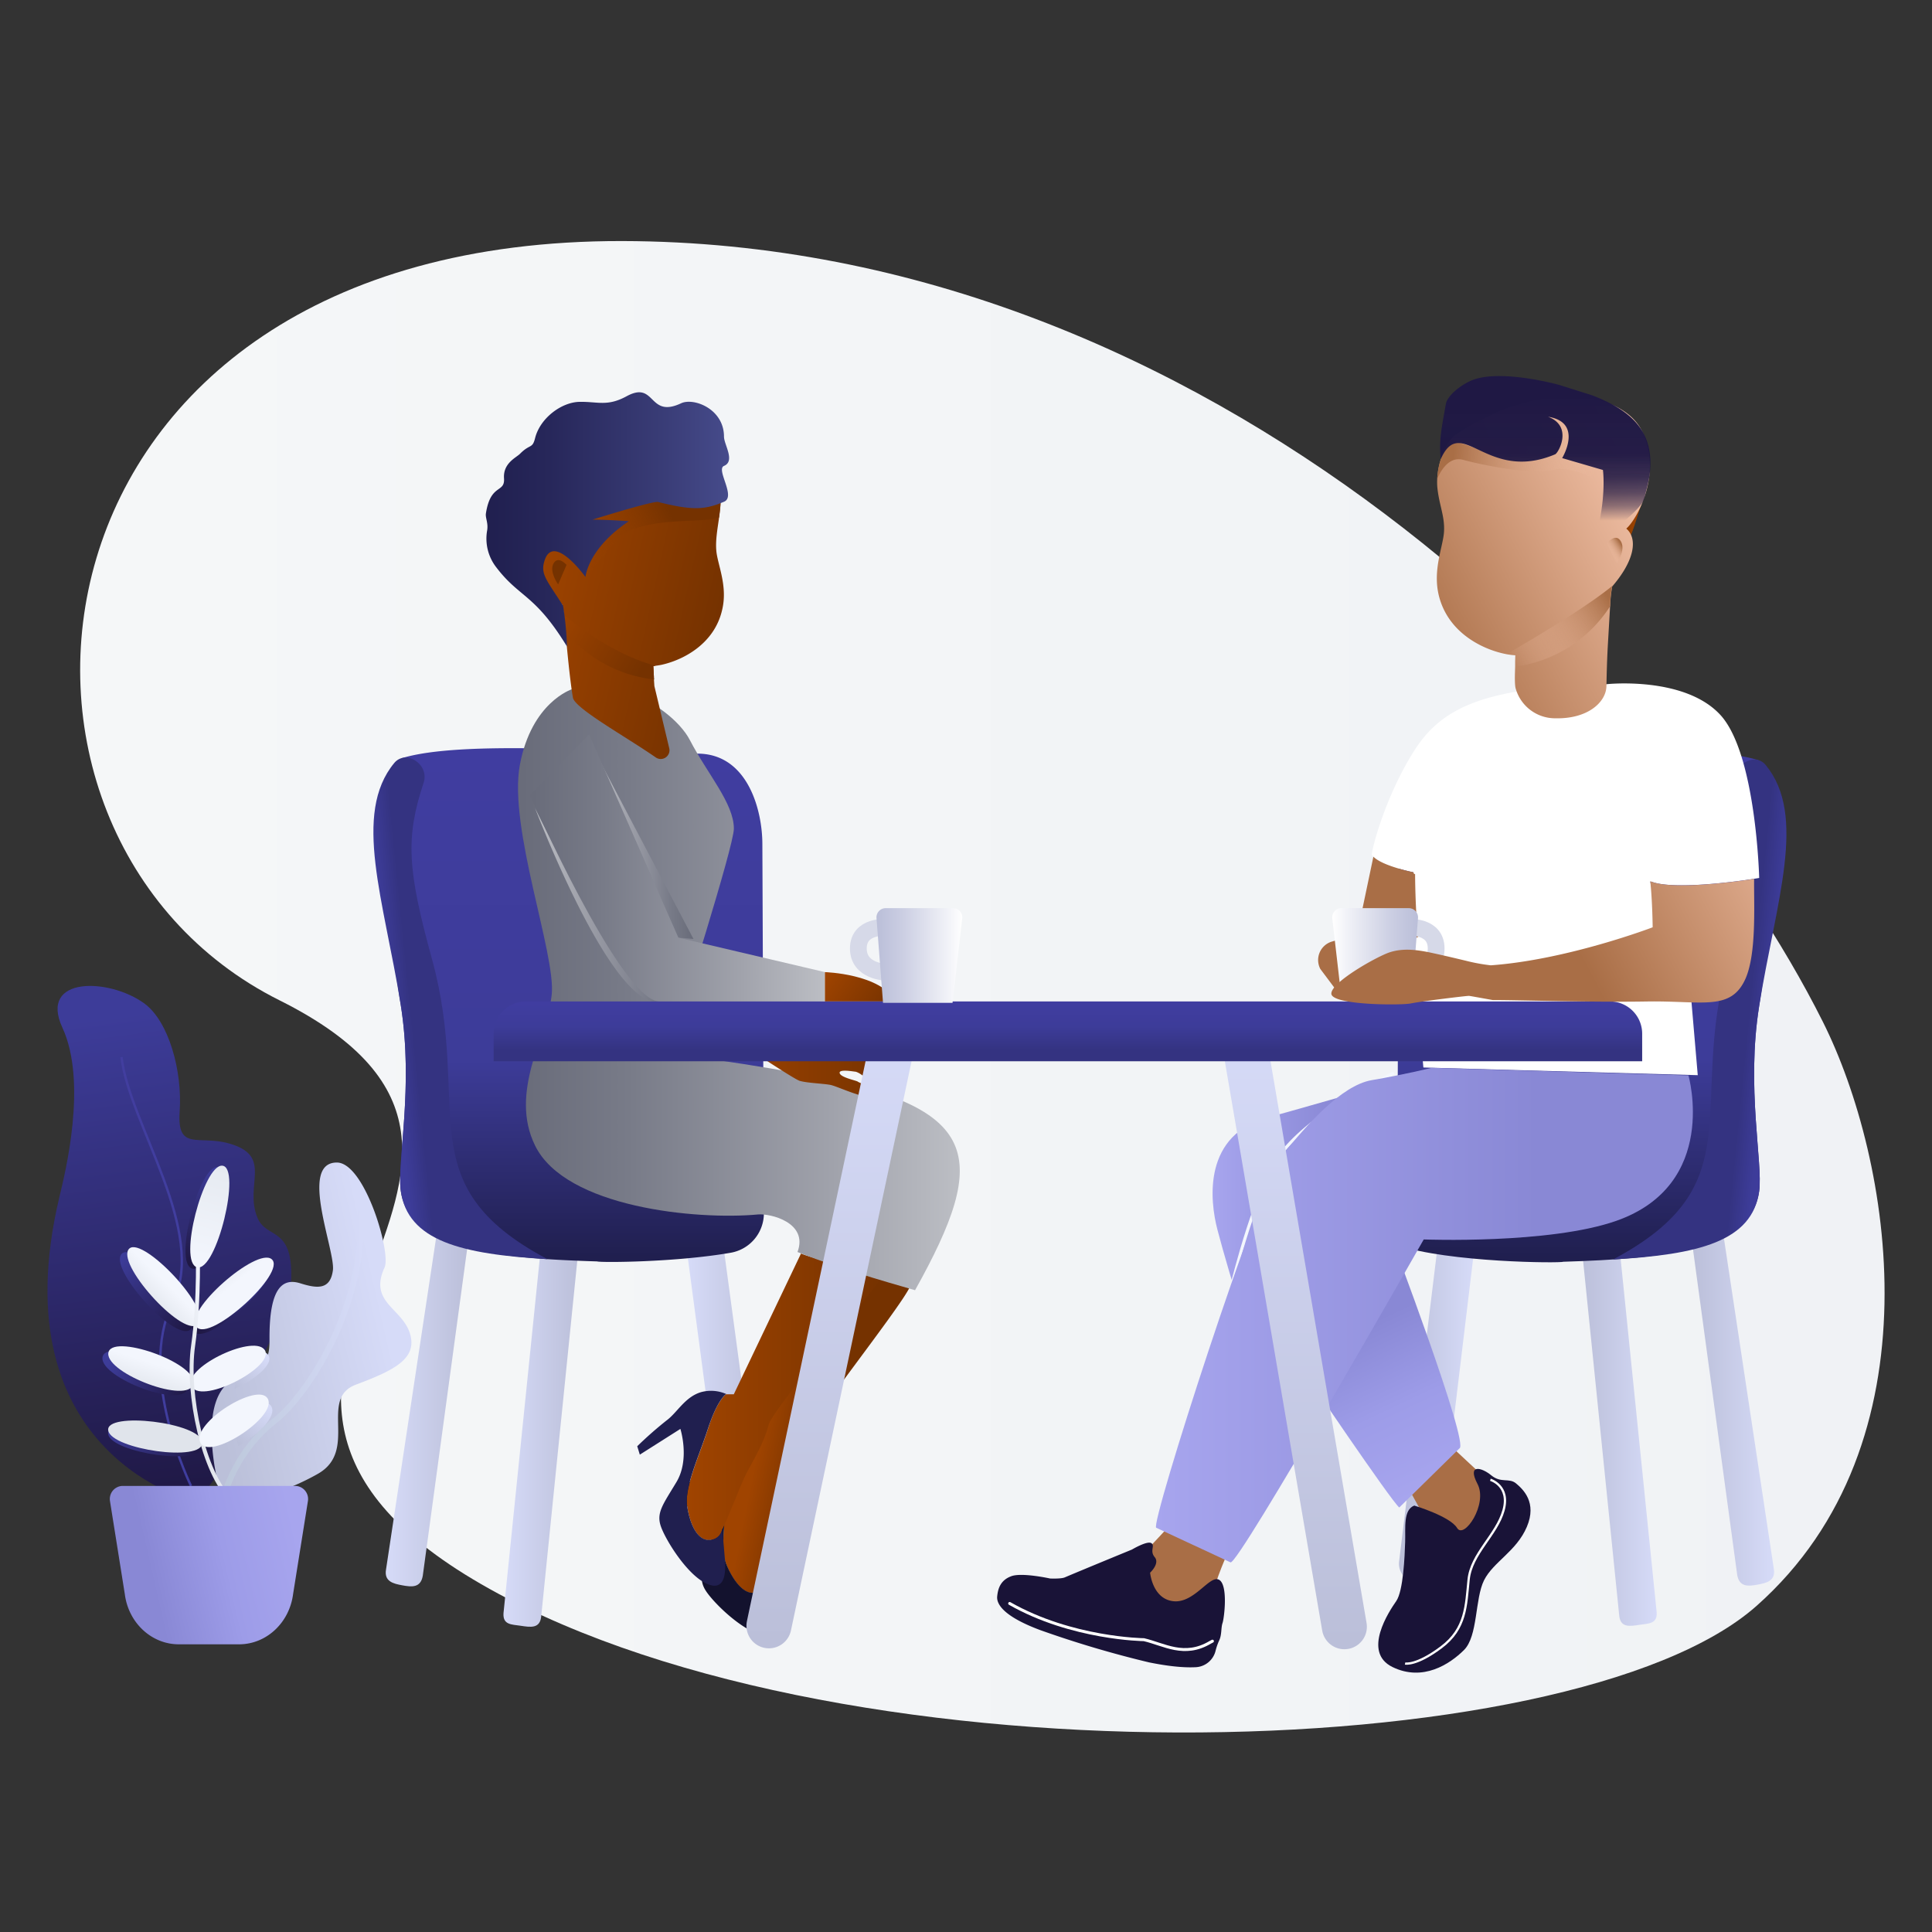 <svg xmlns="http://www.w3.org/2000/svg" xmlns:xlink="http://www.w3.org/1999/xlink" viewBox="0 0 650 650"><rect x="0" y="0" width="650" height="650" fill="#333333" stroke="none"/><defs><style>.cls-1{fill:url(#Безымянный_градиент_36);}.cls-2{fill:url(#Безымянный_градиент_170);}.cls-3{fill:url(#Безымянный_градиент_170-2);}.cls-4{fill:url(#Безымянный_градиент_170-3);}.cls-5{fill:url(#Безымянный_градиент_216);}.cls-6{fill:url(#Безымянный_градиент_40);}.cls-7{fill:url(#Безымянный_градиент_108);}.cls-8{fill:url(#Безымянный_градиент_108-2);}.cls-9{fill:#191337;}.cls-10,.cls-11,.cls-14,.cls-20,.cls-44,.cls-46,.cls-47,.cls-54,.cls-56,.cls-67{fill:none;stroke-miterlimit:10;}.cls-10,.cls-11,.cls-20{stroke:#fff;}.cls-10,.cls-14,.cls-20,.cls-46,.cls-47{stroke-linecap:round;}.cls-10{stroke-width:0.99px;}.cls-11{stroke-width:0.76px;}.cls-12{fill:url(#Безымянный_градиент_123);}.cls-13{fill:url(#Безымянный_градиент_60);}.cls-14{stroke:#f3f6fd;}.cls-14,.cls-20{stroke-width:1.03px;}.cls-15{fill:url(#Безымянный_градиент_250);}.cls-16{fill:#fff;}.cls-17{fill:url(#Безымянный_градиент_108-3);}.cls-18{fill:url(#Безымянный_градиент_59);}.cls-19{fill:url(#Безымянный_градиент_108-4);}.cls-21{fill:url(#Безымянный_градиент_90);}.cls-22{fill:url(#Безымянный_градиент_90-2);}.cls-23{fill:url(#Безымянный_градиент_170-4);}.cls-24{fill:url(#Безымянный_градиент_170-5);}.cls-25{fill:url(#Безымянный_градиент_170-6);}.cls-26{fill:url(#Безымянный_градиент_216-2);}.cls-27{fill:url(#Безымянный_градиент_40-2);}.cls-28{fill:url(#Безымянный_градиент_58);}.cls-29{fill:#13122e;}.cls-30{fill:url(#Безымянный_градиент_123-2);}.cls-31{fill:#201f4f;}.cls-32{fill:url(#Безымянный_градиент_57);}.cls-33{fill:url(#Безымянный_градиент_123-3);}.cls-34{fill:url(#Безымянный_градиент_57-2);}.cls-35{fill:url(#Безымянный_градиент_57-3);}.cls-36{fill:url(#Безымянный_градиент_48);}.cls-37{fill:url(#Безымянный_градиент_123-4);}.cls-38{fill:url(#Безымянный_градиент_140);}.cls-39{fill:url(#Безымянный_градиент_48-2);}.cls-40{fill:url(#Безымянный_градиент_123-5);}.cls-41{fill:url(#Безымянный_градиент_139);}.cls-42{fill:url(#Безымянный_градиент_57-4);}.cls-43{fill:url(#Безымянный_градиент_123-6);}.cls-44{stroke:#d6d9e8;stroke-width:5.64px;}.cls-45{fill:url(#Безымянный_градиент_269);}.cls-46,.cls-47{stroke-width:15.14px;}.cls-46{stroke:url(#Безымянный_градиент_170-7);}.cls-47{stroke:url(#Безымянный_градиент_170-8);}.cls-48{fill:url(#Безымянный_градиент_40-3);}.cls-49{fill:url(#Безымянный_градиент_269-2);}.cls-50{fill:url(#Безымянный_градиент_108-5);}.cls-51{fill:url(#Безымянный_градиент_90-3);}.cls-52{fill:url(#Безымянный_градиент_56);}.cls-53{fill:url(#Безымянный_градиент_5);}.cls-54{stroke-width:0.8px;stroke:url(#Безымянный_градиент_10);}.cls-55{fill:url(#Безымянный_градиент_17);}.cls-56{stroke-width:1.99px;stroke:url(#Безымянный_градиент_164);}.cls-57{fill:url(#Безымянный_градиент_5-2);}.cls-58{fill:url(#Безымянный_градиент_5-3);}.cls-59{fill:url(#Безымянный_градиент_5-4);}.cls-60{fill:url(#Безымянный_градиент_5-5);}.cls-61{fill:url(#Безымянный_градиент_18);}.cls-62{fill:url(#Безымянный_градиент_33);}.cls-63{fill:url(#Безымянный_градиент_33-2);}.cls-64{fill:url(#Безымянный_градиент_33-3);}.cls-65{fill:url(#Безымянный_градиент_17-2);}.cls-66{fill:url(#Безымянный_градиент_33-4);}.cls-67{stroke-width:1.34px;stroke:url(#Безымянный_градиент_33-5);}.cls-68{fill:url(#Безымянный_градиент_33-6);}.cls-69{fill:url(#Безымянный_градиент_17-3);}.cls-70{fill:url(#Безымянный_градиент_33-7);}.cls-71{fill:url(#Безымянный_градиент_11);}.cls-72{fill:url(#Безымянный_градиент_16);}</style><linearGradient id="Безымянный_градиент_36" x1="26.97" y1="331.99" x2="634.03" y2="331.99" gradientUnits="userSpaceOnUse"><stop offset="0.01" stop-color="#f5f7f8"/><stop offset="1" stop-color="#f0f2f5"/></linearGradient><linearGradient id="Безымянный_градиент_170" x1="470.66" y1="476.62" x2="495.75" y2="476.62" gradientUnits="userSpaceOnUse"><stop offset="0.01" stop-color="#bbbfd9"/><stop offset="1" stop-color="#d6dbf8"/></linearGradient><linearGradient id="Безымянный_градиент_170-2" x1="569.26" y1="473.61" x2="596.89" y2="473.61" xlink:href="#Безымянный_градиент_170"/><linearGradient id="Безымянный_градиент_170-3" x1="531.75" y1="481.31" x2="557.4" y2="481.31" xlink:href="#Безымянный_градиент_170"/><linearGradient id="Безымянный_градиент_216" x1="533.22" y1="422.86" x2="533.22" y2="253.12" gradientUnits="userSpaceOnUse"><stop offset="0" stop-color="#201f4f"/><stop offset="0.39" stop-color="#3d3c99"/><stop offset="1" stop-color="#403da0"/></linearGradient><linearGradient id="Безымянный_градиент_40" x1="586.53" y1="341.65" x2="601.96" y2="343.19" gradientUnits="userSpaceOnUse"><stop offset="0.11" stop-color="#343381"/><stop offset="0.56" stop-color="#3d3c99"/><stop offset="1" stop-color="#403da0"/></linearGradient><linearGradient id="Безымянный_градиент_108" x1="598.22" y1="447.58" x2="694.72" y2="396.58" gradientUnits="userSpaceOnUse"><stop offset="0" stop-color="#a96e46"/><stop offset="1" stop-color="#ffd0b9"/></linearGradient><linearGradient id="Безымянный_градиент_108-2" x1="586.83" y1="426.02" x2="683.33" y2="375.02" xlink:href="#Безымянный_градиент_108"/><linearGradient id="Безымянный_градиент_123" x1="81.19" y1="-515.65" x2="88.42" y2="-515.65" gradientTransform="translate(366.9 664.9) rotate(10.9)" gradientUnits="userSpaceOnUse"><stop offset="0" stop-color="#753200"/><stop offset="1" stop-color="#a04400"/></linearGradient><linearGradient id="Безымянный_градиент_60" x1="407.97" y1="402.08" x2="486.54" y2="402.08" gradientUnits="userSpaceOnUse"><stop offset="0" stop-color="#a7a5ee"/><stop offset="0.53" stop-color="#8988d5"/></linearGradient><linearGradient id="Безымянный_градиент_250" x1="482.3" y1="500.21" x2="453.91" y2="440.13" gradientUnits="userSpaceOnUse"><stop offset="0" stop-color="#a7a5ee"/><stop offset="0.44" stop-color="#9d9ce8"/><stop offset="0.89" stop-color="#8988d5"/></linearGradient><linearGradient id="Безымянный_градиент_108-3" x1="510.67" y1="281.91" x2="607.17" y2="230.91" xlink:href="#Безымянный_градиент_108"/><linearGradient id="Безымянный_градиент_59" x1="388.93" y1="442.45" x2="569.55" y2="442.45" gradientUnits="userSpaceOnUse"><stop offset="0" stop-color="#a7a5ee"/><stop offset="0.71" stop-color="#8988d5"/></linearGradient><linearGradient id="Безымянный_градиент_108-4" x1="474.06" y1="212.63" x2="570.56" y2="161.63" xlink:href="#Безымянный_градиент_108"/><linearGradient id="Безымянный_градиент_90" x1="84.56" y1="-487.16" x2="56.79" y2="-459.91" gradientTransform="translate(366.9 664.9) rotate(10.9)" gradientUnits="userSpaceOnUse"><stop offset="0" stop-color="#a96e46"/><stop offset="1" stop-color="#ffd0b9" stop-opacity="0"/></linearGradient><linearGradient id="Безымянный_градиент_90-2" x1="84.69" y1="-506.36" x2="81.1" y2="-502.84" xlink:href="#Безымянный_градиент_90"/><linearGradient id="Безымянный_градиент_170-4" x1="-7873.95" y1="479.5" x2="-7846.69" y2="479.5" gradientTransform="matrix(-1, 0, 0, 1, -7615.42, 0)" xlink:href="#Безымянный_градиент_170"/><linearGradient id="Безымянный_градиент_170-5" x1="-7772.92" y1="473.67" x2="-7745.2" y2="473.67" gradientTransform="matrix(-1, 0, 0, 1, -7615.42, 0)" xlink:href="#Безымянный_градиент_170"/><linearGradient id="Безымянный_градиент_170-6" x1="-7810.56" y1="481.4" x2="-7784.83" y2="481.4" gradientTransform="matrix(-1, 0, 0, 1, -7615.42, 0)" xlink:href="#Безымянный_градиент_170"/><linearGradient id="Безымянный_градиент_216-2" x1="-7809.07" y1="422.74" x2="-7809.07" y2="252.41" gradientTransform="matrix(-1, 0, 0, 1, -7615.42, 0)" xlink:href="#Безымянный_градиент_216"/><linearGradient id="Безымянный_градиент_40-2" x1="-7755.59" y1="341.25" x2="-7740.11" y2="342.8" gradientTransform="matrix(-1, 0, 0, 1, -7615.42, 0)" xlink:href="#Безымянный_градиент_40"/><linearGradient id="Безымянный_градиент_58" x1="621.7" y1="1465.01" x2="644.95" y2="1475.81" gradientTransform="translate(-694.92 -796.94) rotate(-13.72)" gradientUnits="userSpaceOnUse"><stop offset="0" stop-color="#a04400"/><stop offset="0.71" stop-color="#753200"/></linearGradient><linearGradient id="Безымянный_градиент_123-2" x1="-8759.26" y1="469.94" x2="-8692.6" y2="469.94" gradientTransform="matrix(-1, 0, 0, 1, -8461.53, 0)" xlink:href="#Безымянный_градиент_123"/><linearGradient id="Безымянный_градиент_57" x1="174.28" y1="333" x2="322.9" y2="333" gradientUnits="userSpaceOnUse"><stop offset="0.01" stop-color="#696c7a"/><stop offset="0.25" stop-color="#787b88"/><stop offset="0.71" stop-color="#a0a2ab"/><stop offset="1" stop-color="#bcbec4"/></linearGradient><linearGradient id="Безымянный_градиент_123-3" x1="-8764.06" y1="348.3" x2="-8699.78" y2="348.3" gradientTransform="matrix(-1, 0, 0, 1, -8461.53, 0)" xlink:href="#Безымянный_градиент_123"/><linearGradient id="Безымянный_градиент_57-2" x1="-8694.85" y1="285.72" x2="-8663.14" y2="285.72" gradientTransform="matrix(-1, 0, 0, 1, -8461.53, 0)" xlink:href="#Безымянный_градиент_57"/><linearGradient id="Безымянный_градиент_57-3" x1="-8693.61" y1="304.51" x2="-8641.56" y2="304.51" gradientTransform="matrix(-1, 0, 0, 1, -8461.53, 0)" xlink:href="#Безымянный_градиент_57"/><linearGradient id="Безымянный_градиент_48" x1="-11069.64" y1="1788.5" x2="-11095.24" y2="1813.62" gradientTransform="matrix(-0.98, 0.21, 0.21, 0.98, -11007.23, 815.12)" gradientUnits="userSpaceOnUse"><stop offset="0" stop-color="#a04400"/><stop offset="1" stop-color="#753200"/></linearGradient><linearGradient id="Безымянный_градиент_123-4" x1="243.09" y1="204.99" x2="178.25" y2="190.54" gradientTransform="matrix(1, 0, 0, 1, 0, 0)" xlink:href="#Безымянный_градиент_123"/><linearGradient id="Безымянный_градиент_140" x1="226.17" y1="164.22" x2="188.7" y2="182.04" gradientUnits="userSpaceOnUse"><stop offset="0.1" stop-color="#753200"/><stop offset="0.48" stop-color="#8a3b00" stop-opacity="0.52"/><stop offset="0.82" stop-color="#9a4100" stop-opacity="0.14"/><stop offset="1" stop-color="#a04400" stop-opacity="0"/></linearGradient><linearGradient id="Безымянный_градиент_48-2" x1="2021.08" y1="208.44" x2="2052.38" y2="225.83" gradientTransform="translate(-1836.55)" xlink:href="#Безымянный_градиент_48"/><linearGradient id="Безымянный_градиент_123-5" x1="-11069.7" y1="1770.62" x2="-11073" y2="1773.86" gradientTransform="matrix(-0.98, 0.21, 0.21, 0.98, -11007.23, 815.12)" xlink:href="#Безымянный_градиент_123"/><linearGradient id="Безымянный_градиент_139" x1="163.44" y1="174.76" x2="245.31" y2="174.76" gradientUnits="userSpaceOnUse"><stop offset="0" stop-color="#201f4f"/><stop offset="0.26" stop-color="#27275a"/><stop offset="0.72" stop-color="#393c76"/><stop offset="1" stop-color="#464b8b"/></linearGradient><linearGradient id="Безымянный_градиент_57-4" x1="178.27" y1="292.33" x2="277.54" y2="292.33" xlink:href="#Безымянный_градиент_57"/><linearGradient id="Безымянный_градиент_123-6" x1="297.52" y1="342.11" x2="277.31" y2="327.38" gradientTransform="matrix(1, 0, 0, 1, 0, 0)" xlink:href="#Безымянный_градиент_123"/><linearGradient id="Безымянный_градиент_269" x1="448.21" y1="321.46" x2="477.08" y2="321.46" gradientUnits="userSpaceOnUse"><stop offset="0" stop-color="#fff"/><stop offset="0.16" stop-color="#f2f3f8"/><stop offset="0.71" stop-color="#cacde2"/><stop offset="0.99" stop-color="#bbbfd9"/></linearGradient><linearGradient id="Безымянный_градиент_170-7" x1="279.38" y1="554.56" x2="279.38" y2="344.22" xlink:href="#Безымянный_градиент_170"/><linearGradient id="Безымянный_градиент_170-8" x1="-7372.74" y1="554.87" x2="-7372.74" y2="344.22" gradientTransform="matrix(-1, 0, 0, 1, -6937.15, 0)" xlink:href="#Безымянный_градиент_170"/><linearGradient id="Безымянный_градиент_40-3" x1="359.29" y1="355.45" x2="359.29" y2="337.32" xlink:href="#Безымянный_градиент_40"/><linearGradient id="Безымянный_градиент_269-2" x1="-7499.25" y1="321.46" x2="-7470.37" y2="321.46" gradientTransform="matrix(-1, 0, 0, 1, -7175.49, 0)" xlink:href="#Безымянный_градиент_269"/><linearGradient id="Безымянный_градиент_108-5" x1="532.68" y1="323.55" x2="629.18" y2="272.55" xlink:href="#Безымянный_градиент_108"/><linearGradient id="Безымянный_градиент_90-3" x1="489.36" y1="149.63" x2="537.09" y2="154.72" gradientTransform="matrix(1, 0, 0, 1, 0, 0)" xlink:href="#Безымянный_градиент_90"/><linearGradient id="Безымянный_градиент_56" x1="519.88" y1="175.18" x2="519.88" y2="131.07" gradientUnits="userSpaceOnUse"><stop offset="0" stop-color="#1f1844" stop-opacity="0"/><stop offset="0.03" stop-color="#1f1844" stop-opacity="0.13"/><stop offset="0.11" stop-color="#1f1844" stop-opacity="0.45"/><stop offset="0.21" stop-color="#1f1844" stop-opacity="0.7"/><stop offset="0.33" stop-color="#1f1844" stop-opacity="0.87"/><stop offset="0.5" stop-color="#1f1844" stop-opacity="0.97"/><stop offset="0.96" stop-color="#1f1844"/></linearGradient><linearGradient id="Безымянный_градиент_5" x1="66.32" y1="504.18" x2="44.6" y2="339.42" gradientUnits="userSpaceOnUse"><stop offset="0" stop-color="#1f1844"/><stop offset="0.99" stop-color="#3d3c99"/></linearGradient><linearGradient id="Безымянный_градиент_10" x1="65.2" y1="499.93" x2="46.09" y2="354.94" gradientUnits="userSpaceOnUse"><stop offset="0" stop-color="#3f3d9e"/><stop offset="0.99" stop-color="#423e9f"/></linearGradient><linearGradient id="Безымянный_градиент_17" x1="67.54" y1="454.93" x2="128.83" y2="440.84" gradientUnits="userSpaceOnUse"><stop offset="0.01" stop-color="#bbc0d9"/><stop offset="1" stop-color="#d6dbf8"/></linearGradient><linearGradient id="Безымянный_градиент_164" x1="364.61" y1="1153.54" x2="414.91" y2="1162.75" gradientTransform="translate(-491.65 -602.52) rotate(-10.18)" gradientUnits="userSpaceOnUse"><stop offset="0" stop-color="#bac6d8"/><stop offset="0.99" stop-color="#d6dbf8"/></linearGradient><linearGradient id="Безымянный_градиент_5-2" x1="64.71" y1="446.57" x2="40.68" y2="422.95" xlink:href="#Безымянный_градиент_5"/><linearGradient id="Безымянный_градиент_5-3" x1="63.71" y1="467.08" x2="36.41" y2="457.57" xlink:href="#Безымянный_градиент_5"/><linearGradient id="Безымянный_градиент_5-4" x1="65.34" y1="446.5" x2="90.6" y2="426.63" xlink:href="#Безымянный_градиент_5"/><linearGradient id="Безымянный_градиент_5-5" x1="68.12" y1="486.41" x2="36.22" y2="482.6" xlink:href="#Безымянный_градиент_5"/><linearGradient id="Безымянный_градиент_18" x1="72.96" y1="393.6" x2="65.07" y2="425.84" gradientUnits="userSpaceOnUse"><stop offset="0.01" stop-color="#3d3c99"/><stop offset="1" stop-color="#1f1844"/></linearGradient><linearGradient id="Безымянный_градиент_33" x1="267.8" y1="3868.71" x2="278.07" y2="3868.71" gradientTransform="translate(-2892.42 -2088.23) rotate(-45.37)" gradientUnits="userSpaceOnUse"><stop offset="0" stop-color="#e0e4eb"/><stop offset="0.99" stop-color="#f3f6fd"/></linearGradient><linearGradient id="Безымянный_градиент_33-2" x1="-880.86" y1="5713.55" x2="-870.29" y2="5713.55" gradientTransform="translate(-5123.5 -2115) rotate(-72.22)" xlink:href="#Безымянный_градиент_33"/><linearGradient id="Безымянный_градиент_33-3" x1="-2997.38" y1="-1951.43" x2="-2987.06" y2="-1951.43" gradientTransform="matrix(0.63, 0.78, -0.78, 0.63, 445.6, 3985.76)" xlink:href="#Безымянный_градиент_33"/><linearGradient id="Безымянный_градиент_17-2" x1="77.87" y1="466.1" x2="88.46" y2="455.23" xlink:href="#Безымянный_градиент_17"/><linearGradient id="Безымянный_градиент_33-4" x1="-3685.62" y1="-2556" x2="-3675.23" y2="-2556" gradientTransform="matrix(0.5, 0.87, -0.77, 0.45, -47.69, 4781.61)" xlink:href="#Безымянный_градиент_33"/><linearGradient id="Безымянный_градиент_33-5" x1="425.43" y1="1396.08" x2="440.82" y2="1396.08" gradientTransform="translate(-674.82 -795.68) rotate(-13.38)" xlink:href="#Безымянный_градиент_33"/><linearGradient id="Безымянный_градиент_33-6" x1="-1649.15" y1="6410.57" x2="-1638.16" y2="6410.57" gradientTransform="matrix(0.04, -0.93, 1, 0.04, -6320.9, -1319.35)" xlink:href="#Безымянный_градиент_33"/><linearGradient id="Безымянный_градиент_17-3" x1="78.13" y1="483.78" x2="88.74" y2="472.01" xlink:href="#Безымянный_градиент_17"/><linearGradient id="Безымянный_градиент_33-7" x1="-4393.77" y1="-3101.63" x2="-4381.74" y2="-3101.63" gradientTransform="matrix(0.35, 0.94, -0.74, 0.28, -695.66, 5441.86)" xlink:href="#Безымянный_градиент_33"/><linearGradient id="Безымянный_градиент_11" x1="74.56" y1="393.14" x2="66.67" y2="425.38" gradientUnits="userSpaceOnUse"><stop offset="0" stop-color="#e6eaf1"/><stop offset="0.99" stop-color="#f3f6fd"/></linearGradient><linearGradient id="Безымянный_градиент_16" x1="44.51" y1="530.49" x2="100.2" y2="517.69" gradientUnits="userSpaceOnUse"><stop offset="0.11" stop-color="#8988d5"/><stop offset="0.56" stop-color="#9d9ce8"/><stop offset="1" stop-color="#a7a5ee"/></linearGradient></defs><title>Black Man and Woman in Coffee Shop B</title><g id="Слой_2" data-name="Слой 2"><path class="cls-1" d="M613.3,343.81C560,237.38,407.51,81.5,209.4,81.1,2.66,80.68-17.34,280.92,94.09,336.57s-51.5,125,65,194.75c117.89,70.55,369.82,63.93,431.84,9S636.33,389.79,613.3,343.81Z"/><path class="cls-2" d="M476.95,532.37a6.28,6.28,0,0,1-6.22-7.18l12.75-104.31,12.28,1.39L483.16,527C482.72,530.07,476.95,532.37,476.95,532.37Z"/><path class="cls-3" d="M584.47,529.9l-15.21-112,10.31-4.11,17.21,114c.71,4.05-2.41,4.79-5.48,5.35S585.19,534,584.47,529.9Z"/><path class="cls-4" d="M544.75,543.32l-13-127.68h12.69l12.93,126.77c.28,3.94-2.72,3.79-5.68,4.23C548.4,547.14,545.07,547.77,544.75,543.32Z"/><path class="cls-5" d="M591.86,400.77C589.17,420.61,560,423.44,526,424.5c-1,.52-38.53.29-56-5.6l.61-134.36c0-11.35,4.85-30.07,21.4-30.34,27.8-.46,79.36-4.7,99.55,1.54,4.61,16.58,8,34.89.29,82.78C587.46,365.93,593.15,391.25,591.86,400.77Z"/><path class="cls-6" d="M584.2,264.08c6.14,18.48,5.39,29.21-2.83,59.11-13.69,49.83,8.78,75.42-38.71,100.55,28.79-1.64,46.9-6.08,49.19-23,1.3-9.52-4.39-34.84,0-62.25,5.67-35.27,16.24-64.09,2.18-81.13C590.15,252.68,582.13,257.83,584.2,264.08Z"/><polygon class="cls-7" points="474.79 502.38 480.09 511.99 491.86 519.62 496.8 518.95 503.46 504.04 499.62 497.23 489.13 487.45 474.79 502.38"/><path class="cls-8" d="M414.69,519c-7.76-2.87-18.15-9-18.15-9s-12.94,14-14.37,15.29c4.79,1.89,2.38,15.71,6.33,17.86s14.43-7.28,19.47-6.12C408.43,532.69,413.33,521.42,414.69,519Z"/><path class="cls-9" d="M353.29,531.07s-9.43-2.08-13-.79-4.53,4-4.8,6.85,2.78,6.94,14.49,11.3a354.39,354.39,0,0,0,36.61,10.86c3.83.77,10.34,1.93,15.87,1.61a7.24,7.24,0,0,0,6.51-5.52,19.79,19.79,0,0,1,1.15-3.34c1-2,.62-4.33,1.19-6s1.94-12.89-1.2-14.56-8.31,8-15.35,7.23-7.82-9.6-7.82-9.6,3.36-3.08,1.55-5.23.26-3.87-1.16-4.72-6.48,2.16-6.48,2.16-16.26,6.68-22.63,9.38C356.94,531.24,353.29,531.07,353.29,531.07Z"/><path class="cls-10" d="M339.69,539.47c20.92,11.93,45.16,12.18,45.16,12.18,6.79,1.58,13.57,6.09,22.29.91l.77-.41"/><path class="cls-9" d="M475.81,506.53s12.07,3.63,14.42,7.55,10.41-8.05,6.86-14.82,1.29-5.66,4.62-2.91,6,.75,8.36,2.74,7.11,6.37,3.62,14.6-11.31,11.78-14.41,18-2,18.75-6.75,23.46-13.81,10.72-24.07,5.69-1.09-18.76,1.29-22.17,2.85-15.11,3-19.92S472.06,508,475.81,506.53Z"/><path class="cls-11" d="M501.42,497.85s6.75,2,4.42,10.3S495,522.71,494.1,531.44s-.8,16.47-9.24,22.79-12.13,5.44-12.13,5.44"/><path class="cls-12" d="M548.12,181.26c1.47-2.67,3.43-10.06,4.37-12.32-3.88-.22-8.29,4.81-8.95,8.23C544.56,177.23,547.2,180.32,548.12,181.26Z"/><path class="cls-13" d="M486.54,361.85c-10.3,1.75-39.79,16.29-47.49,25.9-5.92,7.41-10.26,29.12-20.67,54.61-3-7.57-6.84-21.3-8.75-28.49-2.66-10-5.11-32.35,17.6-38.14C442.27,371.9,475.2,361.11,486.54,361.85Z"/><path class="cls-14" d="M468.59,361.14s-25.35,12-36.8,26c-9,11-17.1,44.42-17.1,44.42"/><path class="cls-15" d="M491,487.31l-20.23,19.87C468.1,505.09,438,460.55,438,460.55l29.72-45.18S494.5,486,491,487.31Z"/><path class="cls-16" d="M555.22,296.47c7,3.12,29.38.14,36.64-1.09,0,0-1-41.72-13.05-54.84s-38.09-10.37-38.09-10.37L514.53,232c-19.78,2.81-30.74,8.22-38.44,20.12-9.13,14.11-14.09,31.3-14.59,35.45a3.76,3.76,0,0,0,.56.7c3.2,3.24,14,5.32,14,5.32S474.78,308,474.5,316c0,.95-.05,1.81-.05,2.54l.74.17,3.69,40.44,92.31,2.58-3.47-40.45S556,303.4,555.22,296.47Z"/><path class="cls-17" d="M476.09,293.58s0,12.59,1.09,21.59c-20.7,9.33-27.67,16.74-27.4,18.26L444.21,326a6.48,6.48,0,0,1,3.7-9.16l8.67-2.52,5.48-26.1C465.26,291.5,476.09,293.58,476.09,293.58Z"/><path class="cls-18" d="M568.06,361.81s10.51,36.71-24.28,48.93C521.29,418.64,479,417,479,417s-62.4,109.72-65,108.64L389,514c-2.23-.92,35-116.21,42.6-125.59,7.74-9.57,19.58-23.23,29.88-25,11.17-1.9,20.13-4.15,20.13-4.15Z"/><path class="cls-19" d="M542.68,197l-.27.32a45.75,45.75,0,0,0-.65,5.79c0,.29,0,.59-.06.9-.21,3.59-.48,8.22-.74,12.72-.37,6.47-.44,12.06-.5,14.22-.16,5.26-6.22,11-17.27,10.71a13.77,13.77,0,0,1-13.3-10.18s-.33-1-.2-5.26l.06-1.88,0-1.74.06-2.13a25.44,25.44,0,0,1-2.94-.37c-7.64-1.43-19.5-6.92-22.73-19.49-2.25-8.78,1.36-16.6,1.68-21.68s-1.56-8.8-2.2-14.54a19.62,19.62,0,0,1-.08-3.34,25.24,25.24,0,0,1,4.31-12.89,8.49,8.49,0,0,1,2.06-2.06c29.25-19.16,56.07-14.18,62.53-1.07,7.13,14.5-2,30.07-5.29,32.81C550.75,180.88,550.43,187.82,542.68,197Z"/><line class="cls-20" x1="555.28" y1="296.1" x2="552.84" y2="282.01"/><line class="cls-20" x1="476.09" y1="293.58" x2="478.27" y2="282.01"/><path class="cls-21" d="M541.69,204a45.18,45.18,0,0,1-32,20.32l.05-1.74.06-2.14a24.78,24.78,0,0,1-2.95-.37c6.95-4,26.32-15.29,35.78-23.1l-.27.32a45.56,45.56,0,0,0-.65,5.79C541.74,203.41,541.71,203.7,541.69,204Z"/><path class="cls-22" d="M540.61,182.76s2.93-3.63,4.71-.66-1.48,7.7-1.48,7.7Z"/><path class="cls-20" d="M507.22,239.68s1.46,9.3,17.4,8.4,20.79-13.33,20.79-13.33"/><path class="cls-23" d="M252.22,538.25a6.3,6.3,0,0,0,6.24-7.2L243.59,420.76l-12.32,1.39L246,532.84C246.43,535.95,252.22,538.25,252.22,538.25Z"/><path class="cls-24" d="M142.24,530.15,157.5,417.76l-10.35-4.13L129.88,528c-.71,4.06,2.41,4.81,5.5,5.37S141.52,534.3,142.24,530.15Z"/><path class="cls-25" d="M182.1,543.62l13-128.12H182.4l-13,127.21c-.28,4,2.73,3.8,5.7,4.25C178.43,547.45,181.77,548.09,182.1,543.62Z"/><path class="cls-26" d="M134.83,400.58c2.69,19.91,32,22.75,66.08,23.81.84.42,26.18.35,45-2.93A13.47,13.47,0,0,0,257,408.15L256.49,284c0-11.38-4.87-30.17-21.48-30.45-27.9-.46-79.63-4.71-99.89,1.55-4.63,16.63-8,35-.29,83.06C139.24,365.62,133.53,391,134.83,400.58Z"/><path class="cls-27" d="M142.51,263.41c-6.16,18.55-5.4,29.31,2.84,59.32,13.74,50-8.81,75.68,38.84,100.9-28.89-1.65-47.07-6.1-49.36-23.05-1.3-9.56,4.41-35,0-62.47-5.69-35.39-16.3-64.32-2.19-81.41C136.55,252,144.59,257.14,142.51,263.41Z"/><path class="cls-28" d="M244.43,526.5c2.44,5.9,6.25,10.47,10,9.23a4.29,4.29,0,0,0,3.29-4.51.33.33,0,0,1,0-.09c.5-1.06,2.31-14.86,3.19-19.14.94-4.49,3.53-11.63,3.61-18.61.07-5.45,39.36-54.3,41.72-60.73-8.54-4-26.68-7.33-31.54-8l-24,61.54-2.54.62s-2.36,2.42-3.13,12.54S242,520.59,244.43,526.5Z"/><path class="cls-29" d="M236,501.74s5.6,9.18,3,17.67-4.21,11.7-1.5,15.85,12.58,13.86,19.7,15,4.8-6.56,3.6-10.09c-.72-2.12-2.08-6.19-3.05-9.09a.33.33,0,0,0,0,.09,4.29,4.29,0,0,1-3.29,4.51c-3.73,1.23-7.54-3.33-10-9.23s-.14-17.07.63-27.19,3.13-12.54,3.13-12.54l.15,0a12.76,12.76,0,0,0-8.45,1.39c-4.9,2.87-6.1,8.56-9,12a131.35,131.35,0,0,0-7.56,10.82l1.51,2.54Z"/><path class="cls-30" d="M231.19,506.79c1,6.31,3.59,11.65,7.51,11.34a4.29,4.29,0,0,0,4.26-3.6.33.33,0,0,1,.06-.07c.73-.91,5.77-13.89,7.64-17.84,2-4.14,6.19-10.46,7.92-17.22,1.36-5.28,35.32-45.19,39.14-50.88-7.67-1-23.69-4.92-28.23-6.78l-22.61,47.35h-2.62s-2.87,1.79-6,11.44S230.21,500.46,231.19,506.79Z"/><path class="cls-31" d="M228.91,480.74s3.26,10.24-1.32,17.87-6.86,10.36-5.22,15,8.93,16.45,15.57,19.29,6.22-5.23,5.89-8.94c-.19-2.23-.55-6.51-.81-9.56a.33.33,0,0,0-.06.07,4.29,4.29,0,0,1-4.26,3.6c-3.92.31-6.54-5-7.51-11.34s3.92-16.62,7.06-26.26,6-11.44,6-11.44h.15a12.76,12.76,0,0,0-8.54-.66c-5.44,1.63-8,6.86-11.55,9.48a131.35,131.35,0,0,0-9.92,8.72l.87,2.83Z"/><path class="cls-32" d="M269.5,361.25c-30.4-5.47-40.87-6-40.87-6l-.39-11.87s18.66-58.61,18.66-64.6c0-8.52-8.9-18.38-14.81-29.81-3.29-6.36-12.57-13.51-19.57-15l-20.14-2.07s-13.55,4.33-17.48,25.45,12.15,63.61,10.72,77.28-14.51,32.65-5.59,50.81c10.26,20.9,54.48,25.07,75,23.15,4.07-.38,17,2.68,13.28,12.64,16.51,6.59,38.51,12.44,39.55,12.85C333.23,388.61,330.33,372.24,269.5,361.25Z"/><path class="cls-33" d="M241,327.06l26.41,24.2,18.06,2.24a5.33,5.33,0,0,1,3.51,1.32c2.69,2.35,6.5,7.06,6.78,7.25s4.19,3.93,6.54,6.24c.59.58-.21,1.41-1,1.21-2.49-.62-6.07-1.89-7.84-4.27-2.87-3.86-5.35-4.7-5.73-4.7s-5.61-1-5.23.5,5.73,2.49,6.11,2.87,6.11,2.22,5,4.48-11.77-2.92-14.2-3.39-7.9-.63-10.39-1.38-30.77-19.83-30.77-19.83Z"/><polygon class="cls-34" points="201.6 255.53 201.99 256.35 233.31 315.9 228.2 315.47 201.6 255.53"/><path class="cls-35" d="M180,271.85s29.89,61.49,41.36,63c3.49,0,10.69-5.15,10.69-5.15a10.58,10.58,0,0,1-11.72,7.39C204.11,335.36,180,271.85,180,271.85Z"/><path class="cls-36" d="M190.08,209.68a41.66,41.66,0,0,0,29.91,18l-.09-1.6-.1-2c-8.58-2.53-18.84-8.47-30.79-20.91l.26.29a42,42,0,0,1,.73,5.33C190,209.12,190.06,209.39,190.08,209.68Z"/><path class="cls-37" d="M241,185.31c-.31-3.44.35-7.1.89-10.91h0c0-.09,0-.17,0-.26.17-1.26.33-2.54.44-3.82a19.31,19.31,0,0,0-.41-6c-2.35-10.64-13.08-18.94-23.26-19.64-12-.82-30.45,3.34-34.14,17.58a32.84,32.84,0,0,0-1,8.21,48.35,48.35,0,0,0,2.25,14.22,5.41,5.41,0,0,0-1.41.95c-1.5,1.34-2.2,3.45-1.76,6.17.47,3.09,2.43,7,6.35,11.39a2.47,2.47,0,0,0,.26.29,24.79,24.79,0,0,1,.53,3.45c.08.66.15,1.32.2,1.88,0,.26,0,.54.08.82.09,1.11.19,2.17.27,3.2,1.41,16.35,2.44,21.73,2.44,21.73.2,3.53,17.88,13.28,27.89,20.26a2.94,2.94,0,0,0,4.54-3.09l-5-20.92-.15-2.22-.18-2.52-.09-2c.26,0,.52,0,.8-.09.59-.07,1.23-.17,1.9-.3,7-1.49,17.83-6.79,20.51-18.47C244.91,197.12,241.41,190,241,185.31Z"/><path class="cls-38" d="M242.37,170.32c-.11,1.29-.27,2.56-.44,3.82-6.27,1.83-19.09.06-29.69,4.16-4.79,1.85-10.05,10.13-15.26,15.81-2.42-7.33-12-21.78-11.18-25.15,3.87-15.23,30.05,9.08,53.7-7a10.16,10.16,0,0,1,2.46,2.43A19.31,19.31,0,0,1,242.37,170.32Z"/><path class="cls-39" d="M219.9,226.11l.18,2.51c-9.07-1.08-19.94-4.82-29.74-15.75-.09-1-.17-2.09-.27-3.2,0-.28-.06-.56-.08-.83,0-.55-.12-1.21-.2-1.88,12,9.68,22.19,14.74,30.81,17.06-.28,0-.55.08-.81.09Z"/><path class="cls-40" d="M190.6,190.06s-2.78-3.28-4.36-.51,1.54,7.07,1.54,7.07Z"/><path class="cls-41" d="M229.15,135.68c-11.13,5.23-8.45-7.74-18.33-2.37-6.52,3.55-9.7,1.77-15.85,1.89s-13.28,5.54-14.94,12.18c-.93,3.71-1.68,1.85-5.08,5.29-1.31,1.32-5.73,3.15-5.38,8.25s-4.51,1.63-6.09,11.81c-.24,1.56.88,3.23.39,5.88A15.71,15.71,0,0,0,167,190.91c7.9,10.35,12.89,8.83,23.77,26.62a113.88,113.88,0,0,0-1.32-13.73c-5.6-8.79-7.77-10.67-6.19-15.36,3.08-9.15,13.72,5.68,13.72,5.68s.71-9.46,14.58-18.76c-7.27-.54-12.22-.54-12.22-.54s20.37-6.36,22.08-5.93c11.89,3,15.86,2.55,22.16-.08,4.16-1.73-2.81-10.87,0-12.06,3.88-1.64,0-7.16,0-9.86C243.58,137.58,233.4,133.69,229.15,135.68Z"/><path class="cls-42" d="M198.21,247.07l30,68.4,49.34,11.59v9.86s-42.87,1.5-56.08,0-43.19-69.41-43.19-69.41"/><path class="cls-43" d="M277.54,327.06s18.79.55,23.76,9.86H277.54Z"/><path class="cls-44" d="M473.78,312s9.4-.77,9.4,7.1-9.4,8-9.4,8"/><path class="cls-45" d="M474.88,337.39H451.5l-3.28-28.55a3.11,3.11,0,0,1,3.21-3.3h22.43a3.11,3.11,0,0,1,3.22,3.21Z"/><line class="cls-46" x1="300.06" y1="351.79" x2="258.7" y2="546.99"/><line class="cls-47" x1="418.87" y1="351.79" x2="452.3" y2="547.3"/><path class="cls-48" d="M176.94,336.92H541.63a10.86,10.86,0,0,1,10.86,10.86v9.27a0,0,0,0,1,0,0H166.08a0,0,0,0,1,0,0v-9.27A10.86,10.86,0,0,1,176.94,336.92Z"/><path class="cls-44" d="M298.18,312s-9.4-.77-9.4,7.1,9.4,8,9.4,8"/><path class="cls-49" d="M297.08,337.39h23.39l3.28-28.55a3.11,3.11,0,0,0-3.21-3.3H298.1a3.11,3.11,0,0,0-3.22,3.21Z"/><path class="cls-50" d="M590.15,295.69c-6.42,1-28,3.88-34.93.78.73,6.93.8,15.51.8,15.51s-28.64,10.94-54.46,12.79a62,62,0,0,1-7.37-1.29s-6.58-1.62-12.46-2.89-10-1.5-14.08-.23-20,10.16-19.73,14,23.43,3.92,26.77,3.23,18.46-2.54,19.5-2.54c.27,0,3.34.57,8,1.4,9.48,0,33.22.8,51.89.49s28.28,3.39,33.2-7.73C591,320.64,590.06,304.51,590.15,295.69Z"/><path class="cls-51" d="M540.61,158.71l-2,13.81-1.85-11.17s-8.16-4.85-14.54-3.2-22.47-1.42-29.93-3.43c-4.4-1.19-7.19,2.83-8.73,6.31a25.24,25.24,0,0,1,4.31-12.89c7.45,1.73,14.9,5.46,16.52,6,2.8,1,9.42-12.62,14.87-17.55s10.06,7.69,10.06,7.69Z"/><path class="cls-52" d="M553.16,167.82c.83-3.55,2.28-7.61,2.09-13-.41-11.57-8.37-17.5-19.62-21.83l-10.86-3.43c-1-.31-19.36-5.26-29-1.83-3.62,1.29-8.79,5.12-9.34,8.23-1.39,7.94-2.37,12.15-1.71,18.52,6.93-15.48,15.31,8.15,38.49-1.63,1.14-.48,6.09-9.44-2.37-12.63,12,1.89,4.73,13.9,4.73,13.9l13.72,4s1,7-1.3,18a18.78,18.78,0,0,1,8.29-.62C549.16,173.06,552.72,169.68,553.16,167.82Z"/><path class="cls-53" d="M66,505.43s22.54-26.65,20.15-37.16S97.77,445,98,429.71c.31-17.33-8.41-12.7-11.42-20.11-4.47-11,5.48-20.71-9.57-24.91-10.27-2.87-17.5,2.73-16.56-10.77S56.83,343.7,48.6,337.63C36.84,329,12.92,328.29,21,345.76c8.47,18.36,1,48.59-1,56.87C-.85,490.13,66,505.43,66,505.43Z"/><path class="cls-54" d="M40.88,355.64c2.58,22.59,29.25,58.69,17.16,82.82s6.23,61.47,6.23,61.47"/><path class="cls-55" d="M119.74,465.85c-12.66,4.75,1,22.14-12.79,30s-31.58,11.8-32.4,8c-.06-.25-.8-2.77-1.59-6.46-.18-.85-.36-1.77-.54-2.74,0-.27-.09-.54-.14-.82a78.83,78.83,0,0,1-1-8.9c0-.09,0-.18,0-.28-.06-1.19-.09-2.38-.06-3.57s.08-2.28.19-3.4c.41-4.23,1.55-8.13,3.88-10.93a11.27,11.27,0,0,1,2-1.92c9.62-7.11,13.46-3.66,13.38-14.16-.13-18,4.7-20.69,10.38-18.91S111.12,434,112,427.37s-11.58-36.25,1.32-36.25c9.4,0,18.33,30.37,16.07,35.28-5.41,11.78,5.84,13.63,8.52,22.21S132.39,461.1,119.74,465.85Z"/><path class="cls-56" d="M72.07,529.7s-3.4-33.13,20.37-51.7c10.74-8.39,30.7-38.34,28.89-70.73"/><path class="cls-57" d="M40.65,422.23c3.42-6.15,28,19.22,23.67,24.79S37.4,428.09,40.65,422.23Z"/><path class="cls-58" d="M34.46,456.83c.49-7.16,30.13,3.13,28.61,10.21S34,463.66,34.46,456.83Z"/><path class="cls-59" d="M90.4,425.21c5.25,4.37-20.67,28.08-25.29,22.82S85.4,421,90.4,425.21Z"/><path class="cls-60" d="M36.42,482.58c-1.3-6.57,31.38-2.79,31.65,4S37.66,488.84,36.42,482.58Z"/><path class="cls-61" d="M73.18,392.64c6.6.51-1.94,35.81-8.46,34.18S66.9,392.16,73.18,392.64Z"/><path class="cls-62" d="M43.13,420.55c3.42-6.15,28,19.22,23.67,24.79S39.87,426.41,43.13,420.55Z"/><path class="cls-63" d="M36.43,455.36c.49-7.16,30.13,3.13,28.61,10.21S36,462.19,36.43,455.36Z"/><path class="cls-64" d="M91.4,423.64c5.25,4.37-20.67,28.08-25.29,22.82S86.4,419.48,91.4,423.64Z"/><path class="cls-65" d="M78.9,467.27c.46-4.81,1.72-9.24,4.31-12.42,3.13-.66,5.76-.53,6.91.84C92.57,458.64,85.93,464.06,78.9,467.27Z"/><path class="cls-66" d="M88.92,454c4.41,5.3-20.61,18.62-24.37,12.61S84.72,448.91,88.92,454Z"/><path class="cls-67" d="M66.49,418.49s.75,18.34-1.53,34.34,3.48,43.09,12.87,51.74"/><path class="cls-68" d="M36.42,481.33c-1.3-6.57,31.38-2.79,31.65,4S37.66,487.59,36.42,481.33Z"/><path class="cls-69" d="M80.09,486.54c0-.3-.1-.62-.16-.93a91.51,91.51,0,0,1-1.16-10.11c0-.1,0-.21,0-.31,5.34-3.13,11-4.72,12.53-2C93.19,476.59,86.67,482.86,80.09,486.54Z"/><path class="cls-70" d="M90.09,470.58c3.38,6.09-20,21.27-22.74,14.64S86.87,464.78,90.09,470.58Z"/><path class="cls-71" d="M74.78,392.18c6.6.51-1.94,35.81-8.46,34.18S68.5,391.69,74.78,392.18Z"/><path class="cls-72" d="M80.44,553.21H60.13C51,553.21,43.24,546,42,536.38L37,505a4.4,4.4,0,0,1,4.18-5.08H99.41A4.4,4.4,0,0,1,103.6,505l-5,31.37C97.34,546,89.59,553.21,80.44,553.21Z"/></g></svg>
